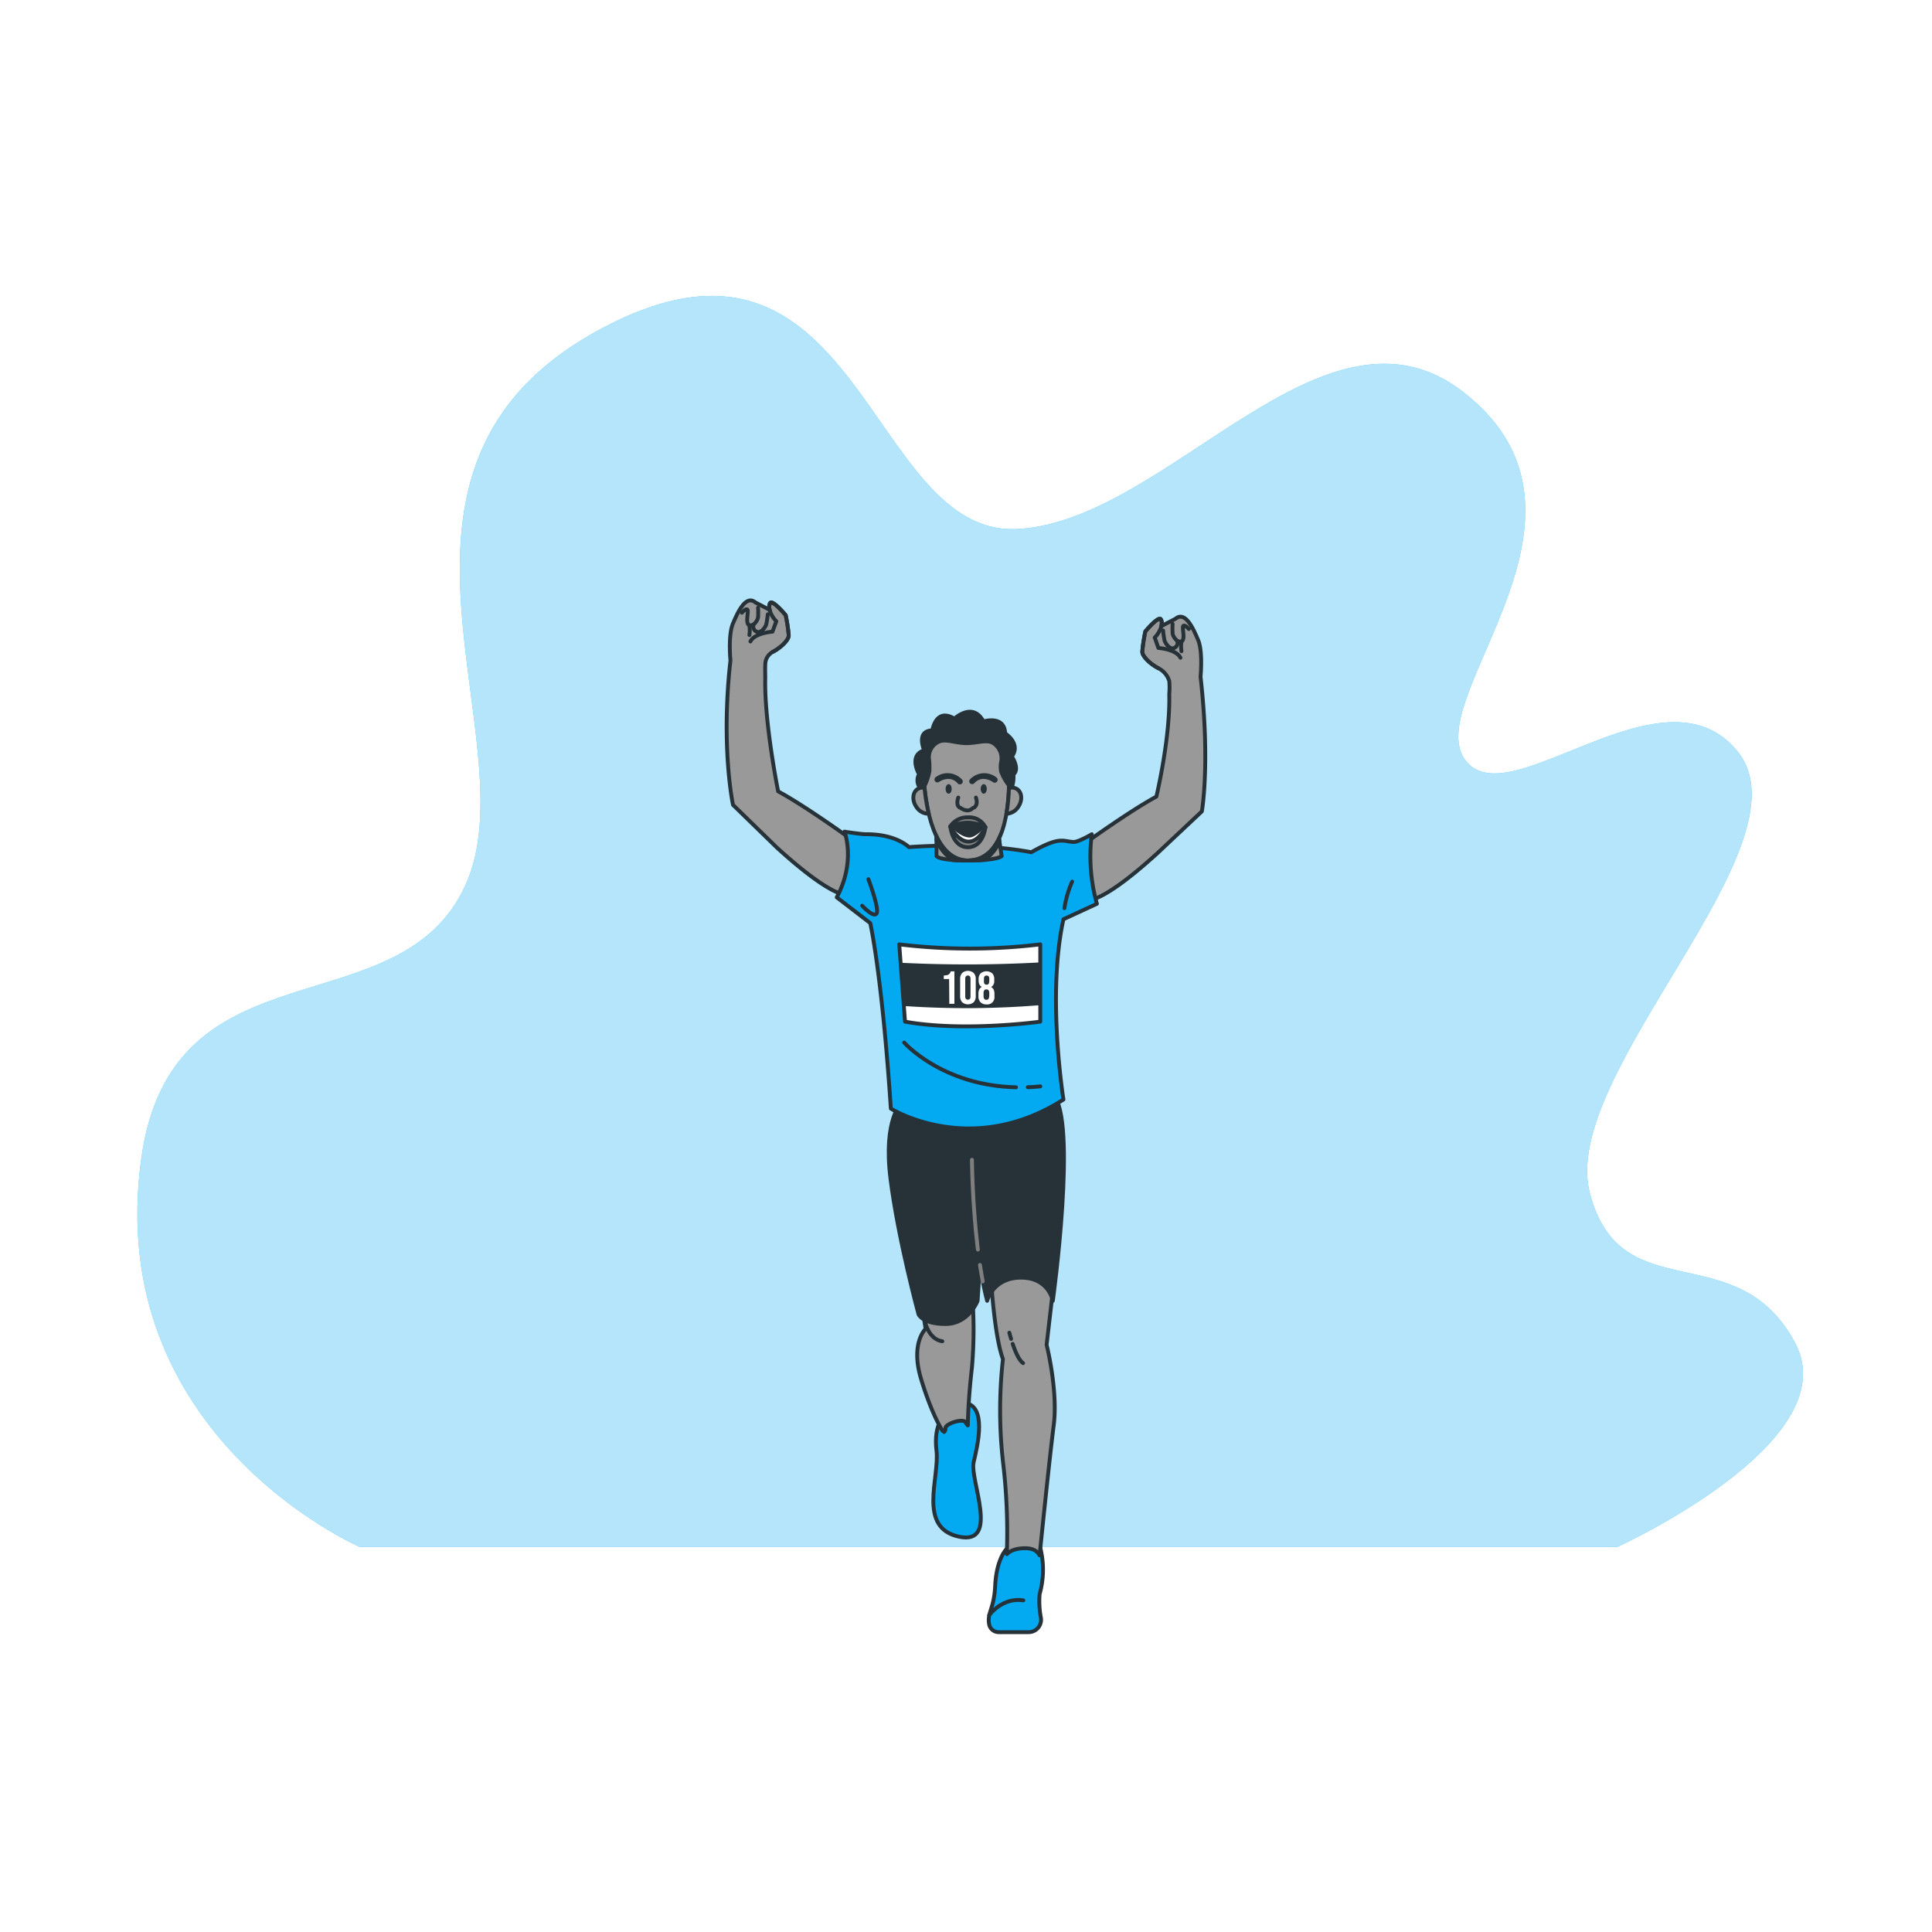<svg class="animated" id="freepik_stories-finish-line" xmlns="http://www.w3.org/2000/svg" viewBox="0 0 500 500" version="1.1" xmlns:xlink="http://www.w3.org/1999/xlink" xmlns:svgjs="http://svgjs.com/svgjs"><style>svg#freepik_stories-finish-line:not(.animated) .animable {opacity: 0;}svg#freepik_stories-finish-line.animated #freepik--background-simple--inject-35 {animation: 1s 1 forwards cubic-bezier(.36,-0.01,.5,1.38) slideUp;animation-delay: 0s;}svg#freepik_stories-finish-line.animated #freepik--Cloud--inject-35 {animation: 1s 1 forwards cubic-bezier(.36,-0.01,.5,1.38) slideLeft;animation-delay: 0.2s;opacity: 0}svg#freepik_stories-finish-line.animated #freepik--Gate--inject-35 {animation: 1s 1 forwards cubic-bezier(.36,-0.01,.5,1.38) zoomIn;animation-delay: -0.1s;opacity: 0}svg#freepik_stories-finish-line.animated #freepik--Floor--inject-35 {animation: 1s 1 forwards cubic-bezier(.36,-0.01,.5,1.38) slideUp;animation-delay: -0.2s;opacity: 0}svg#freepik_stories-finish-line.animated #freepik--character-1--inject-35 {animation: 1s 1 forwards cubic-bezier(.36,-0.01,.5,1.38) slideRight;animation-delay: 0.3s;opacity: 0}svg#freepik_stories-finish-line.animated #freepik--character-2--inject-35 {animation: 1s 1 forwards cubic-bezier(.36,-0.01,.5,1.38) slideUp;animation-delay: 0s;}svg#freepik_stories-finish-line.animated #freepik--character-3--inject-35 {animation: 1s 1 forwards cubic-bezier(.36,-0.01,.5,1.38) slideLeft;animation-delay: 0.2s;opacity: 0}svg#freepik_stories-finish-line.animated #freepik--finish-line--inject-35 {animation: 1s 1 forwards cubic-bezier(.36,-0.01,.5,1.38) zoomOut;animation-delay: 0.2s;opacity: 0}            @keyframes slideUp {                0% {                    opacity: 0;                    transform: translateY(30px);                }                100% {                    opacity: 1;                    transform: inherit;                }            }                    @keyframes slideLeft {                0% {                    opacity: 0;                    transform: translateX(-30px);                }                100% {                    opacity: 1;                    transform: translateX(0);                }            }                    @keyframes zoomIn {                0% {                    opacity: 0;                    transform: scale(0.5);                }                100% {                    opacity: 1;                    transform: scale(1);                }            }                    @keyframes slideRight {                0% {                    opacity: 0;                    transform: translateX(30px);                }                100% {                    opacity: 1;                    transform: translateX(0);                }            }                    @keyframes zoomOut {                0% {                    opacity: 0;                    transform: scale(1.5);                }                100% {                    opacity: 1;                    transform: scale(1);                }            }        </style><g id="freepik--background-simple--inject-35" class="animable" style="transform-origin: 251.085px 238.468px;"><path d="M93,400.29S26.55,371.42,36.58,299.71c7.94-56.8,66.71-33,83.86-70.58s-31.81-108.19,35.05-144c67.36-36.11,68.81,54.07,108,51.78s79.29-63.69,115.43-35.28c40.45,31.79-10.71,78.35,0,94.67s51.38-25.87,70.8-1.78-46.25,83.22-38.3,114.14,38.21,10.54,53.21,39c13.5,25.59-46.08,52.69-46.08,52.69H93" style="fill: #03A9F1; transform-origin: 251.085px 238.468px;" id="elzpzim7p7ki" class="animable"></path><g id="el1h85hrylfde"><path d="M93,400.29S26.55,371.42,36.58,299.71c7.94-56.8,66.71-33,83.86-70.58s-31.81-108.19,35.05-144c67.36-36.11,68.81,54.07,108,51.78s79.29-63.69,115.43-35.28c40.45,31.79-10.71,78.35,0,94.67s51.38-25.87,70.8-1.78-46.25,83.22-38.3,114.14,38.21,10.54,53.21,39c13.5,25.59-46.08,52.69-46.08,52.69H93" style="fill: rgb(255, 255, 255); opacity: 0.7; transform-origin: 251.085px 238.468px;" class="animable" id="elknpl3i1xnvs"></path></g></g><g id="freepik--Cloud--inject-35" class="animable" style="transform-origin: 242.874px 171.637px;"><path d="M341.77,132.34h58.48a2.37,2.37,0,0,0,1.69-4.05,7.22,7.22,0,0,0-3.53-1.64,2.34,2.34,0,0,1-1.79-1.91c-.68-4-3.37-14.11-13.45-14.32a15.91,15.91,0,0,0-15,8.74,2.39,2.39,0,0,1-2.92,1.16c-1.89-.68-4.8-.83-7.17,3a2.4,2.4,0,0,1-2.72,1.07,7.29,7.29,0,0,0-8.27,2.41,2.29,2.29,0,0,1-2.09.91,19.86,19.86,0,0,0-3.36-.15C338.55,127.72,338.71,132.34,341.77,132.34Z" style="fill: none; stroke: rgb(38, 50, 56); stroke-linecap: round; stroke-linejoin: round; transform-origin: 371.018px 121.37px;" id="elcxcaqn6n7gj" class="animable"></path><path d="M152.69,250.2H192.6a1.62,1.62,0,0,0,1.16-2.76,5,5,0,0,0-2.41-1.12,1.59,1.59,0,0,1-1.22-1.31c-.46-2.76-2.3-9.63-9.18-9.77a10.84,10.84,0,0,0-10.26,6,1.65,1.65,0,0,1-2,.79c-1.29-.47-3.27-.57-4.89,2.06a1.64,1.64,0,0,1-1.86.73,5,5,0,0,0-5.64,1.64,1.59,1.59,0,0,1-1.43.63,12.21,12.21,0,0,0-2.29-.1A1.62,1.62,0,0,0,152.69,250.2Z" style="fill: none; stroke: rgb(38, 50, 56); stroke-linecap: round; stroke-linejoin: round; transform-origin: 172.728px 242.713px;" id="elklisnmlfxm" class="animable"></path><path d="M86.78,126.88H177c3.26,0,5-4,2.62-6.24a11.4,11.4,0,0,0-5.44-2.53,3.6,3.6,0,0,1-2.77-2.94c-1-6.26-5.2-21.77-20.75-22.09-13.92-.28-20.54,8.46-23.18,13.48a3.69,3.69,0,0,1-4.51,1.79c-2.91-1-7.4-1.27-11.06,4.66a3.7,3.7,0,0,1-4.19,1.64c-3.26-1-8.74-1.47-12.76,3.72a3.53,3.53,0,0,1-3.23,1.41,30.67,30.67,0,0,0-5.17-.23C81.8,119.77,82.05,126.88,86.78,126.88Z" style="fill: none; stroke: rgb(38, 50, 56); stroke-linecap: round; stroke-linejoin: round; transform-origin: 131.917px 109.977px;" id="elxto75f6jl8s" class="animable"></path></g><g id="freepik--Gate--inject-35" class="animable" style="transform-origin: 250.02px 275.25px;"><path d="M429.71,400.28H377.13a5.53,5.53,0,0,1-5.53-5.52V247.86a5.53,5.53,0,0,0-1.75-4l-30.44-28.46a5.5,5.5,0,0,0-3.77-1.49H163.18a5.52,5.52,0,0,0-3.83,1.54l-29.26,28.16a5.51,5.51,0,0,0-1.69,4V394.76a5.53,5.53,0,0,1-5.53,5.52H70.29a5.52,5.52,0,0,1-5.52-5.52V220.47a5.53,5.53,0,0,1,1.69-4l67.26-64.7a5.51,5.51,0,0,1,3.82-1.55H360.75a5.55,5.55,0,0,1,3.77,1.49l69,64.49a5.49,5.49,0,0,1,1.75,4V394.76A5.52,5.52,0,0,1,429.71,400.28Z" style="fill: #03A9F1; stroke: rgb(38, 50, 56); stroke-linecap: round; stroke-linejoin: round; transform-origin: 250.02px 275.25px;" id="elp66yz12msqo" class="animable"></path><rect x="64.77" y="260.01" width="15.91" height="15.91" style="fill: rgb(255, 255, 255); stroke: rgb(38, 50, 56); stroke-linecap: round; stroke-linejoin: round; transform-origin: 72.725px 267.965px;" id="eluj0art1q1k8" class="animable"></rect><rect x="96.58" y="260.01" width="15.91" height="15.91" style="fill: rgb(255, 255, 255); stroke: rgb(38, 50, 56); stroke-linecap: round; stroke-linejoin: round; transform-origin: 104.535px 267.965px;" id="elhwqgn6vc6m9" class="animable"></rect><rect x="80.68" y="275.92" width="15.91" height="15.91" style="fill: rgb(255, 255, 255); stroke: rgb(38, 50, 56); stroke-linecap: round; stroke-linejoin: round; transform-origin: 88.635px 283.875px;" id="eld2d7qt6s199" class="animable"></rect><rect x="112.49" y="275.92" width="15.91" height="15.91" style="fill: rgb(255, 255, 255); stroke: rgb(38, 50, 56); stroke-linecap: round; stroke-linejoin: round; transform-origin: 120.445px 283.875px;" id="elpyywsjqptvl" class="animable"></rect><rect x="64.77" y="291.82" width="15.91" height="15.91" style="fill: rgb(255, 255, 255); stroke: rgb(38, 50, 56); stroke-linecap: round; stroke-linejoin: round; transform-origin: 72.725px 299.775px;" id="elehaupbhfbo" class="animable"></rect><rect x="96.58" y="291.82" width="15.91" height="15.91" style="fill: rgb(255, 255, 255); stroke: rgb(38, 50, 56); stroke-linecap: round; stroke-linejoin: round; transform-origin: 104.535px 299.775px;" id="elwk34x208lmq" class="animable"></rect><rect x="80.68" y="307.73" width="15.91" height="15.91" style="fill: rgb(255, 255, 255); stroke: rgb(38, 50, 56); stroke-linecap: round; stroke-linejoin: round; transform-origin: 88.635px 315.685px;" id="elt5yp813tghe" class="animable"></rect><rect x="112.49" y="307.73" width="15.91" height="15.91" style="fill: rgb(255, 255, 255); stroke: rgb(38, 50, 56); stroke-linecap: round; stroke-linejoin: round; transform-origin: 120.445px 315.685px;" id="ela4tt5l80mja" class="animable"></rect><rect x="64.77" y="323.64" width="15.91" height="15.91" style="fill: rgb(255, 255, 255); stroke: rgb(38, 50, 56); stroke-linecap: round; stroke-linejoin: round; transform-origin: 72.725px 331.595px;" id="el082jpanvv16" class="animable"></rect><rect x="96.58" y="323.64" width="15.91" height="15.91" style="fill: rgb(255, 255, 255); stroke: rgb(38, 50, 56); stroke-linecap: round; stroke-linejoin: round; transform-origin: 104.535px 331.595px;" id="elgovkro296bj" class="animable"></rect><rect x="80.68" y="339.54" width="15.91" height="15.91" style="fill: rgb(255, 255, 255); stroke: rgb(38, 50, 56); stroke-linecap: round; stroke-linejoin: round; transform-origin: 88.635px 347.495px;" id="el3li96v5rmd1" class="animable"></rect><rect x="112.49" y="339.54" width="15.91" height="15.91" style="fill: rgb(255, 255, 255); stroke: rgb(38, 50, 56); stroke-linecap: round; stroke-linejoin: round; transform-origin: 120.445px 347.495px;" id="elr491cnboz4b" class="animable"></rect><rect x="64.77" y="355.45" width="15.91" height="15.91" style="fill: rgb(255, 255, 255); stroke: rgb(38, 50, 56); stroke-linecap: round; stroke-linejoin: round; transform-origin: 72.725px 363.405px;" id="elft592h9kcx5" class="animable"></rect><rect x="96.58" y="355.45" width="15.91" height="15.91" style="fill: rgb(255, 255, 255); stroke: rgb(38, 50, 56); stroke-linecap: round; stroke-linejoin: round; transform-origin: 104.535px 363.405px;" id="el4qzindxxfrb" class="animable"></rect><rect x="80.68" y="260.01" width="15.91" height="15.91" style="fill: rgb(38, 50, 56); stroke: rgb(38, 50, 56); stroke-linecap: round; stroke-linejoin: round; transform-origin: 88.635px 267.965px;" id="eltupy1yhg4c" class="animable"></rect><rect x="112.49" y="260.01" width="15.91" height="15.91" style="fill: rgb(38, 50, 56); stroke: rgb(38, 50, 56); stroke-linecap: round; stroke-linejoin: round; transform-origin: 120.445px 267.965px;" id="elayat3qp9net" class="animable"></rect><rect x="64.77" y="275.92" width="15.91" height="15.91" style="fill: rgb(38, 50, 56); stroke: rgb(38, 50, 56); stroke-linecap: round; stroke-linejoin: round; transform-origin: 72.725px 283.875px;" id="elpjnp4hzsf3i" class="animable"></rect><rect x="96.58" y="275.92" width="15.91" height="15.91" style="fill: rgb(38, 50, 56); stroke: rgb(38, 50, 56); stroke-linecap: round; stroke-linejoin: round; transform-origin: 104.535px 283.875px;" id="elrvlk8kai3y" class="animable"></rect><rect x="80.68" y="291.82" width="15.91" height="15.91" style="fill: rgb(38, 50, 56); stroke: rgb(38, 50, 56); stroke-linecap: round; stroke-linejoin: round; transform-origin: 88.635px 299.775px;" id="elw8rcflbqd7j" class="animable"></rect><rect x="112.49" y="291.82" width="15.91" height="15.91" style="fill: rgb(38, 50, 56); stroke: rgb(38, 50, 56); stroke-linecap: round; stroke-linejoin: round; transform-origin: 120.445px 299.775px;" id="el0dizlli9rpiq" class="animable"></rect><rect x="64.77" y="307.73" width="15.91" height="15.91" style="fill: rgb(38, 50, 56); stroke: rgb(38, 50, 56); stroke-linecap: round; stroke-linejoin: round; transform-origin: 72.725px 315.685px;" id="elzmbg0rnpcba" class="animable"></rect><rect x="96.58" y="307.73" width="15.91" height="15.91" style="fill: rgb(38, 50, 56); stroke: rgb(38, 50, 56); stroke-linecap: round; stroke-linejoin: round; transform-origin: 104.535px 315.685px;" id="el24ssuk740jj" class="animable"></rect><rect x="80.68" y="323.64" width="15.91" height="15.91" style="fill: rgb(38, 50, 56); stroke: rgb(38, 50, 56); stroke-linecap: round; stroke-linejoin: round; transform-origin: 88.635px 331.595px;" id="elqbbbdg9b4bb" class="animable"></rect><rect x="112.49" y="323.64" width="15.91" height="15.91" style="fill: rgb(38, 50, 56); stroke: rgb(38, 50, 56); stroke-linecap: round; stroke-linejoin: round; transform-origin: 120.445px 331.595px;" id="eluqmtonjbn9e" class="animable"></rect><rect x="64.77" y="339.54" width="15.91" height="15.91" style="fill: rgb(38, 50, 56); stroke: rgb(38, 50, 56); stroke-linecap: round; stroke-linejoin: round; transform-origin: 72.725px 347.495px;" id="el3ypgwbjm1xp" class="animable"></rect><rect x="96.58" y="339.54" width="15.91" height="15.91" style="fill: rgb(38, 50, 56); stroke: rgb(38, 50, 56); stroke-linecap: round; stroke-linejoin: round; transform-origin: 104.535px 347.495px;" id="ellu0r0szqamf" class="animable"></rect><rect x="80.68" y="355.45" width="15.91" height="15.91" style="fill: rgb(38, 50, 56); stroke: rgb(38, 50, 56); stroke-linecap: round; stroke-linejoin: round; transform-origin: 88.635px 363.405px;" id="elm7g8sujy92" class="animable"></rect><rect x="112.49" y="355.45" width="15.91" height="15.91" style="fill: rgb(38, 50, 56); stroke: rgb(38, 50, 56); stroke-linecap: round; stroke-linejoin: round; transform-origin: 120.445px 363.405px;" id="ele9bd07pascd" class="animable"></rect><rect x="371.6" y="260.01" width="15.91" height="15.91" style="fill: rgb(255, 255, 255); stroke: rgb(38, 50, 56); stroke-linecap: round; stroke-linejoin: round; transform-origin: 379.555px 267.965px;" id="ellyi6nwj2e3" class="animable"></rect><rect x="403.42" y="260.01" width="15.91" height="15.91" style="fill: rgb(255, 255, 255); stroke: rgb(38, 50, 56); stroke-linecap: round; stroke-linejoin: round; transform-origin: 411.375px 267.965px;" id="el86p82qxeuq4" class="animable"></rect><rect x="387.51" y="275.92" width="15.91" height="15.91" style="fill: rgb(255, 255, 255); stroke: rgb(38, 50, 56); stroke-linecap: round; stroke-linejoin: round; transform-origin: 395.465px 283.875px;" id="elwhmkxezrs1" class="animable"></rect><rect x="419.32" y="275.92" width="15.91" height="15.91" style="fill: rgb(255, 255, 255); stroke: rgb(38, 50, 56); stroke-linecap: round; stroke-linejoin: round; transform-origin: 427.275px 283.875px;" id="elu3xc0i6bok8" class="animable"></rect><rect x="371.6" y="291.82" width="15.91" height="15.91" style="fill: rgb(255, 255, 255); stroke: rgb(38, 50, 56); stroke-linecap: round; stroke-linejoin: round; transform-origin: 379.555px 299.775px;" id="elwmyh1dsmrr" class="animable"></rect><rect x="403.42" y="291.82" width="15.91" height="15.91" style="fill: rgb(255, 255, 255); stroke: rgb(38, 50, 56); stroke-linecap: round; stroke-linejoin: round; transform-origin: 411.375px 299.775px;" id="el4ailab9b7l8" class="animable"></rect><rect x="387.51" y="307.73" width="15.91" height="15.91" style="fill: rgb(255, 255, 255); stroke: rgb(38, 50, 56); stroke-linecap: round; stroke-linejoin: round; transform-origin: 395.465px 315.685px;" id="ell3uayh7lnja" class="animable"></rect><rect x="419.32" y="307.73" width="15.91" height="15.91" style="fill: rgb(255, 255, 255); stroke: rgb(38, 50, 56); stroke-linecap: round; stroke-linejoin: round; transform-origin: 427.275px 315.685px;" id="ella9j3g45zp" class="animable"></rect><rect x="371.6" y="323.64" width="15.91" height="15.91" style="fill: rgb(255, 255, 255); stroke: rgb(38, 50, 56); stroke-linecap: round; stroke-linejoin: round; transform-origin: 379.555px 331.595px;" id="elv7jgheiob4" class="animable"></rect><rect x="403.42" y="323.64" width="15.91" height="15.91" style="fill: rgb(255, 255, 255); stroke: rgb(38, 50, 56); stroke-linecap: round; stroke-linejoin: round; transform-origin: 411.375px 331.595px;" id="elxql9j40bwjs" class="animable"></rect><rect x="387.51" y="339.54" width="15.91" height="15.91" style="fill: rgb(255, 255, 255); stroke: rgb(38, 50, 56); stroke-linecap: round; stroke-linejoin: round; transform-origin: 395.465px 347.495px;" id="elgibfzja9e6l" class="animable"></rect><rect x="419.32" y="339.54" width="15.91" height="15.91" style="fill: rgb(255, 255, 255); stroke: rgb(38, 50, 56); stroke-linecap: round; stroke-linejoin: round; transform-origin: 427.275px 347.495px;" id="elxf5ysltesjb" class="animable"></rect><rect x="371.6" y="355.45" width="15.91" height="15.91" style="fill: rgb(255, 255, 255); stroke: rgb(38, 50, 56); stroke-linecap: round; stroke-linejoin: round; transform-origin: 379.555px 363.405px;" id="eln7q9nox2og" class="animable"></rect><rect x="403.42" y="355.45" width="15.91" height="15.91" style="fill: rgb(255, 255, 255); stroke: rgb(38, 50, 56); stroke-linecap: round; stroke-linejoin: round; transform-origin: 411.375px 363.405px;" id="elyywwj04dith" class="animable"></rect><rect x="387.51" y="260.01" width="15.91" height="15.91" style="fill: rgb(38, 50, 56); stroke: rgb(38, 50, 56); stroke-linecap: round; stroke-linejoin: round; transform-origin: 395.465px 267.965px;" id="elctmzzuiuzm7" class="animable"></rect><rect x="419.32" y="260.01" width="15.91" height="15.91" style="fill: rgb(38, 50, 56); stroke: rgb(38, 50, 56); stroke-linecap: round; stroke-linejoin: round; transform-origin: 427.275px 267.965px;" id="elpae85vj1gs" class="animable"></rect><rect x="371.6" y="275.92" width="15.91" height="15.91" style="fill: rgb(38, 50, 56); stroke: rgb(38, 50, 56); stroke-linecap: round; stroke-linejoin: round; transform-origin: 379.555px 283.875px;" id="elem1au0hruh7" class="animable"></rect><rect x="403.42" y="275.92" width="15.91" height="15.91" style="fill: rgb(38, 50, 56); stroke: rgb(38, 50, 56); stroke-linecap: round; stroke-linejoin: round; transform-origin: 411.375px 283.875px;" id="el5t0jpz1xyuu" class="animable"></rect><rect x="387.51" y="291.82" width="15.91" height="15.91" style="fill: rgb(38, 50, 56); stroke: rgb(38, 50, 56); stroke-linecap: round; stroke-linejoin: round; transform-origin: 395.465px 299.775px;" id="elte0s2aymbwe" class="animable"></rect><rect x="419.32" y="291.82" width="15.91" height="15.91" style="fill: rgb(38, 50, 56); stroke: rgb(38, 50, 56); stroke-linecap: round; stroke-linejoin: round; transform-origin: 427.275px 299.775px;" id="el8lcsqwmr1lk" class="animable"></rect><rect x="371.6" y="307.73" width="15.91" height="15.91" style="fill: rgb(38, 50, 56); stroke: rgb(38, 50, 56); stroke-linecap: round; stroke-linejoin: round; transform-origin: 379.555px 315.685px;" id="el896yzg32vvo" class="animable"></rect><rect x="403.42" y="307.73" width="15.91" height="15.91" style="fill: rgb(38, 50, 56); stroke: rgb(38, 50, 56); stroke-linecap: round; stroke-linejoin: round; transform-origin: 411.375px 315.685px;" id="elcxaymcnnv2b" class="animable"></rect><rect x="387.51" y="323.64" width="15.91" height="15.91" style="fill: rgb(38, 50, 56); stroke: rgb(38, 50, 56); stroke-linecap: round; stroke-linejoin: round; transform-origin: 395.465px 331.595px;" id="eln6c34k3027m" class="animable"></rect><rect x="419.32" y="323.64" width="15.91" height="15.91" style="fill: rgb(38, 50, 56); stroke: rgb(38, 50, 56); stroke-linecap: round; stroke-linejoin: round; transform-origin: 427.275px 331.595px;" id="ellfo9npmt2" class="animable"></rect><rect x="371.6" y="339.54" width="15.91" height="15.91" style="fill: rgb(38, 50, 56); stroke: rgb(38, 50, 56); stroke-linecap: round; stroke-linejoin: round; transform-origin: 379.555px 347.495px;" id="elupe2rfev45p" class="animable"></rect><rect x="403.42" y="339.54" width="15.91" height="15.91" style="fill: rgb(38, 50, 56); stroke: rgb(38, 50, 56); stroke-linecap: round; stroke-linejoin: round; transform-origin: 411.375px 347.495px;" id="el4t8nwlz0vrv" class="animable"></rect><rect x="387.51" y="355.45" width="15.91" height="15.91" style="fill: rgb(38, 50, 56); stroke: rgb(38, 50, 56); stroke-linecap: round; stroke-linejoin: round; transform-origin: 395.465px 363.405px;" id="elhwzo3uj1hs9" class="animable"></rect><rect x="419.32" y="355.45" width="15.91" height="15.91" style="fill: rgb(38, 50, 56); stroke: rgb(38, 50, 56); stroke-linecap: round; stroke-linejoin: round; transform-origin: 427.275px 363.405px;" id="el3eokkza1ve8" class="animable"></rect><path d="M232.59,178.68l-5.31,1.13v-3.6c4.29-.91,5.82-2.16,7-5.55l3.42-.72v32.33l-5.08,1.08Z" style="fill: rgb(255, 255, 255); transform-origin: 232.49px 186.645px;" id="elrtfw5uj0nod" class="animable"></path><path d="M243.59,193.34v-17c0-5.18,2.73-8.71,7.71-9.77s7.72,1.31,7.72,6.49v17c0,5.18-2.73,8.71-7.72,9.77S243.59,198.52,243.59,193.34Zm10.35-1.87V173.82c0-2.31-1-3-2.64-2.63s-2.63,1.44-2.63,3.75v17.65c0,2.31,1,3,2.63,2.63S253.94,193.78,253.94,191.47Z" style="fill: rgb(255, 255, 255); transform-origin: 251.305px 183.2px;" id="elr2thjknjqur" class="animable"></path><path d="M262.45,164.67l5.08-1.08v13.63l6.47-15,5.08-1.08L273,174.29l6.15,19.16-5.31,1.13-4.3-13.5-2,4.54v10.3L262.45,197Z" style="fill: rgb(255, 255, 255); transform-origin: 270.8px 179.07px;" id="el4meovf1fhn" class="animable"></path></g><g id="freepik--Floor--inject-35" class="animable" style="transform-origin: 250px 422.706px;"><path d="M418.5,400.29H93C58.86,411.8,36.29,426.52,105,435c124.67,15.35,284,15.35,312-14.65C425.22,411.53,424.13,405.05,418.5,400.29Z" style="fill: rgb(153, 153, 153); transform-origin: 241.638px 422.711px;" id="el8zd3uf9k1sj" class="animable"></path><line x1="316.89" y1="405.84" x2="456.78" y2="445" style="fill: none; stroke: rgb(38, 50, 56); stroke-linecap: round; stroke-linejoin: round; transform-origin: 386.835px 425.42px;" id="el337lywda6m" class="animable"></line><line x1="297.05" y1="400.29" x2="313.06" y2="404.77" style="fill: none; stroke: rgb(38, 50, 56); stroke-linecap: round; stroke-linejoin: round; transform-origin: 305.055px 402.53px;" id="eldmrv8j1k9sm" class="animable"></line><line x1="352.59" y1="434.98" x2="278.22" y2="400.28" style="fill: none; stroke: rgb(38, 50, 56); stroke-linecap: round; stroke-linejoin: round; transform-origin: 315.405px 417.63px;" id="elkpuz845ohkm" class="animable"></line><line x1="374.07" y1="445" x2="356.1" y2="436.62" style="fill: none; stroke: rgb(38, 50, 56); stroke-linecap: round; stroke-linejoin: round; transform-origin: 365.085px 440.81px;" id="el56qnqcu1emn" class="animable"></line><line x1="268.73" y1="413.33" x2="259.41" y2="400.29" style="fill: none; stroke: rgb(38, 50, 56); stroke-linecap: round; stroke-linejoin: round; transform-origin: 264.07px 406.81px;" id="el4n6ui5p7agx" class="animable"></line><line x1="291.36" y1="445" x2="270.9" y2="416.36" style="fill: none; stroke: rgb(38, 50, 56); stroke-linecap: round; stroke-linejoin: round; transform-origin: 281.13px 430.68px;" id="eliuno46bves" class="animable"></line><line x1="217.06" y1="433.22" x2="240.59" y2="400.29" style="fill: none; stroke: rgb(38, 50, 56); stroke-linecap: round; stroke-linejoin: round; transform-origin: 228.825px 416.755px;" id="elvpe4260n86n" class="animable"></line><line x1="208.64" y1="445" x2="214.04" y2="437.45" style="fill: none; stroke: rgb(38, 50, 56); stroke-linecap: round; stroke-linejoin: round; transform-origin: 211.34px 441.225px;" id="el9fl67pfxsqg" class="animable"></line><line x1="191.97" y1="414.19" x2="221.77" y2="400.29" style="fill: none; stroke: rgb(38, 50, 56); stroke-linecap: round; stroke-linejoin: round; transform-origin: 206.87px 407.24px;" id="elcczh1f9q3vf" class="animable"></line><line x1="125.93" y1="445" x2="186.4" y2="416.79" style="fill: none; stroke: rgb(38, 50, 56); stroke-linecap: round; stroke-linejoin: round; transform-origin: 156.165px 430.895px;" id="ell9stp1dtfxe" class="animable"></line><line x1="88.12" y1="432.43" x2="202.96" y2="400.29" style="fill: none; stroke: rgb(38, 50, 56); stroke-linecap: round; stroke-linejoin: round; transform-origin: 145.54px 416.36px;" id="el8q5m7judq0n" class="animable"></line><line x1="43.22" y1="445" x2="75.49" y2="435.97" style="fill: none; stroke: rgb(38, 50, 56); stroke-linecap: round; stroke-linejoin: round; transform-origin: 59.355px 440.485px;" id="el33pynlk5z4m" class="animable"></line><line x1="43.22" y1="400.29" x2="456.78" y2="400.29" style="fill: none; stroke: rgb(38, 50, 56); stroke-linecap: round; stroke-linejoin: round; transform-origin: 250px 400.29px;" id="elev5ghwwx494" class="animable"></line></g><g id="freepik--character-1--inject-35" class="animable" style="transform-origin: 153.054px 341.491px;"><path d="M173.65,395a2.7,2.7,0,0,1,1.72,2.88c-.16,2.28,2.24,8.61-.28,10-2.85,1.54-7.69,1.36-8.05,0s1.2-3.48,1.08-5.16-1.32-7.21.72-7.69A14.55,14.55,0,0,1,173.65,395Z" style="fill: #03A9F1; stroke: rgb(38, 50, 56); stroke-linecap: round; stroke-linejoin: round; transform-origin: 171.617px 401.892px;" id="elmwtwg8qbqcr" class="animable"></path><path d="M174.15,396.41a1.69,1.69,0,0,0-.53,1c-.18,1.26-.55-1.72-2.66-1.44s-1.4,1.94-1.76,2.07c-.19.08-.23-.56-.35-1.15,0-2.94-.09-8.53-.61-10.95-.72-3.36-1.56-9.36-1.08-11.41,0,0-3.74-4.22-4-18.73H174v14.65s3,3.84,1.8,11.41C174.94,387.36,174.39,393.45,174.15,396.41Z" style="fill: rgb(153, 153, 153); stroke: rgb(38, 50, 56); stroke-linecap: round; stroke-linejoin: round; transform-origin: 169.622px 376.923px;" id="elswze1frbtva" class="animable"></path><path d="M167.52,372.29s.36,4.09,2.64,5" style="fill: none; stroke: rgb(38, 50, 56); stroke-linecap: round; stroke-linejoin: round; transform-origin: 168.84px 374.79px;" id="elz278pnhmqdm" class="animable"></path><path d="M167.14,406.44s2.11-1.86,4.07-1.77" style="fill: none; stroke: rgb(38, 50, 56); stroke-linecap: round; stroke-linejoin: round; transform-origin: 169.175px 405.553px;" id="elb94w9zvxgod" class="animable"></path><path d="M159.42,377.34a8.64,8.64,0,0,1,.43,6.6c-1.2,3.84.6,8.29-1.92,9.85s-9.37.72-7.33-5,1.35-9.49,3.68-10.81A7.73,7.73,0,0,1,159.42,377.34Z" style="fill: #03A9F1; stroke: rgb(38, 50, 56); stroke-linecap: round; stroke-linejoin: round; transform-origin: 155.268px 385.82px;" id="el55uak6k582e" class="animable"></path><path d="M148,341.79l8.4.73,5,4s.27,6.9-2,11.44L158,362.32a12.26,12.26,0,0,1,.72,5.41c-.24,3.24-1.08,5.76-.12,8.53a8,8,0,0,1,.44,3.32,2,2,0,0,0-.31.62c-.45,1.4-1.17-1.44-3-1.26s-1,1.63-1.38,1.65c-1.05-3.19-5.92-18.68-3.77-22.68a19.67,19.67,0,0,1-4.23-8.31A10.63,10.63,0,0,1,148,341.79Z" style="fill: rgb(153, 153, 153); stroke: rgb(38, 50, 56); stroke-linecap: round; stroke-linejoin: round; transform-origin: 153.797px 361.19px;" id="els1g8omc2h9d" class="animable"></path><path d="M150.55,358s.86,2.28,2.23,2.64" style="fill: none; stroke: rgb(38, 50, 56); stroke-linecap: round; stroke-linejoin: round; transform-origin: 151.665px 359.32px;" id="elvmjruol48c" class="animable"></path><path d="M151.88,285.86s-3.1-3.87-.28-6.2c0,0,1.71-7.12,6.6-5.37s4.31,3,4.31,3,5.51.26,5,3.24-1.52,2.72-1.52,2.72,1.49.71.9,3a2.88,2.88,0,0,1-3,2.05Z" style="fill: rgb(38, 50, 56); transform-origin: 158.979px 281.162px;" id="el1lia3g6x8s8i" class="animable"></path><path d="M143.14,305.76a39.9,39.9,0,0,0-4,2.52s.18,1.8-2.79,5-4.42,9.18-4.42,9.18c1.71.63.9,2.79,1,4.78s.9,3.33.48,4.68-1.74.54-1.74.54c-1.8,0-3.06-4.05-3.06-4.05a34.38,34.38,0,0,1,1-11.44A51.07,51.07,0,0,1,134,305.09s3.21-3.73,4.42-4.83c1.46-1.32,6.33-4.71,6.33-4.71L146,305A24.85,24.85,0,0,0,143.14,305.76Z" style="fill: rgb(153, 153, 153); stroke: rgb(38, 50, 56); stroke-linecap: round; stroke-linejoin: round; transform-origin: 137.249px 314.126px;" id="elchgujgaee6" class="animable"></path><path d="M137.92,308.28s-2,.57-2.88-1.92" style="fill: none; stroke: rgb(38, 50, 56); stroke-linecap: round; stroke-linejoin: round; transform-origin: 136.48px 307.348px;" id="el4x4fe70kot7" class="animable"></path><path d="M130.84,325.23a8.62,8.62,0,0,1,.72,2.34c.18,1.27.53,2.59,1.71,1.63" style="fill: none; stroke: rgb(38, 50, 56); stroke-linecap: round; stroke-linejoin: round; transform-origin: 132.055px 327.38px;" id="eldhqwgk9x8oj" class="animable"></path><path d="M172.57,339.63s2.64,5.4,2.52,17.53a11.24,11.24,0,0,1-7.93,0c-3.84-1.68-5.16.12-5.16.12l-.6-4.08s.48-9-7.33-8.41-6.84,7.69-6.84,7.69-3.61-10-.73-14.17S172.57,339.63,172.57,339.63Z" style="fill: rgb(38, 50, 56); stroke: rgb(38, 50, 56); stroke-linecap: round; stroke-linejoin: round; transform-origin: 160.24px 347.314px;" id="eln51vnz4wev" class="animable"></path><path d="M161.87,344.93a15.23,15.23,0,0,1,.49,6.83" style="fill: none; stroke: rgb(127, 127, 127); stroke-linecap: round; stroke-linejoin: round; transform-origin: 162.206px 348.345px;" id="eliysajn8ngl8" class="animable"></path><path d="M160.24,342.52a2.89,2.89,0,0,1,.77.77" style="fill: none; stroke: rgb(127, 127, 127); stroke-linecap: round; stroke-linejoin: round; transform-origin: 160.625px 342.905px;" id="elc6jvxowsmzn" class="animable"></path><path d="M174,300.59s-13-11.52-29.31-5l1.8,29.9-1.08,15.26s3.73-4.09,15.62,0,13,0,13,0l-2.16-24.86Z" style="fill: rgb(117, 117, 117); stroke: rgb(38, 50, 56); stroke-linecap: round; stroke-linejoin: round; transform-origin: 159.36px 318.08px;" id="el07pl8gsphlu5" class="animable"></path><path d="M168.72,320.17l1.08,11.17s-11.71,1-20.17-3.24L149,316.46S156.38,319.54,168.72,320.17Z" style="fill: rgb(255, 255, 255); stroke: rgb(38, 50, 56); stroke-linecap: round; stroke-linejoin: round; transform-origin: 159.4px 323.951px;" id="el03qqxtufxeo6" class="animable"></path><path d="M169.58,329a46.71,46.71,0,0,1-20.05-2.8l-.37-6.73c6.91,3,17,3.4,19.83,3.46Z" style="fill: rgb(38, 50, 56); transform-origin: 159.37px 324.309px;" id="el9bpqryy4pm6" class="animable"></path><path d="M162.81,292.76s.33,7-4,7c-5.52,0-5.21-6.31-5.21-6.31Z" style="fill: rgb(153, 153, 153); stroke: rgb(38, 50, 56); stroke-linecap: round; stroke-linejoin: round; transform-origin: 158.206px 296.26px;" id="el5240h1ha7vj" class="animable"></path><path d="M163.48,285.58s.21,6.15-.78,7.75-3.72,3.94-5.84,3.94-4.76-2.94-4.92-4.1,0-8.87,0-8.87.32-6,4.92-6S163.52,281.92,163.48,285.58Z" style="fill: rgb(153, 153, 153); stroke: rgb(38, 50, 56); stroke-linecap: round; stroke-linejoin: round; transform-origin: 157.684px 287.785px;" id="elixdtz96ua" class="animable"></path><path d="M151.92,286a1.14,1.14,0,0,0-.94-.15c-.71.23-1,1.26-.67,2.3a2,2,0,0,0,1.57,1.49C151.88,288.42,151.9,287.07,151.92,286Z" style="fill: rgb(153, 153, 153); stroke: rgb(38, 50, 56); stroke-linecap: round; stroke-linejoin: round; transform-origin: 151.047px 287.724px;" id="el4mamm6jgcwm" class="animable"></path><path d="M159.15,286.11c0,.37.19.68.42.68s.43-.31.43-.68-.19-.67-.43-.67S159.15,285.74,159.15,286.11Z" style="fill: rgb(38, 50, 56); transform-origin: 159.575px 286.115px;" id="elbf8b5u66hcs" class="animable"></path><path d="M154.29,286c0,.37.2.67.43.67s.43-.3.43-.67-.19-.68-.43-.68S154.29,285.64,154.29,286Z" style="fill: rgb(38, 50, 56); transform-origin: 154.72px 285.995px;" id="el3wukystwnky" class="animable"></path><path d="M155.85,284.61s-1.4-1.25-2.51-.67" style="fill: none; stroke: rgb(38, 50, 56); stroke-linecap: round; stroke-linejoin: round; transform-origin: 154.595px 284.198px;" id="elruhy39i813h" class="animable"></path><path d="M158.22,284.61s1.41-1.25,2.51-.67" style="fill: none; stroke: rgb(38, 50, 56); stroke-linecap: round; stroke-linejoin: round; transform-origin: 159.475px 284.198px;" id="ell3cr854ssre" class="animable"></path><path d="M158.22,291.74a4.19,4.19,0,0,0-3.25,0" style="fill: none; stroke: rgb(38, 50, 56); stroke-linecap: round; stroke-linejoin: round; stroke-width: 0.75px; transform-origin: 156.595px 291.576px;" id="elzcd3dr0h2in" class="animable"></path><path d="M168.36,310c.92,3.79,2,9.46,2,9.46L166,315.67s-1.68-4.67-3.21-6.08c-.59-.54-1.11-3.56-1.92-3.2s-.09,1.89-.09,1.89a11.29,11.29,0,0,0-1.9.54c-.54.27-1.89,5.59-1.26,6s1.35-1.26,1.72.72,3.78,3.78,3.78,3.78,5.76,8.11,8.28,9.46,5.23,2.07,6-5a43.37,43.37,0,0,0-.81-13.6s1.6-7.68-2.64-9.67S167.35,305.84,168.36,310Z" style="fill: rgb(153, 153, 153); stroke: rgb(38, 50, 56); stroke-linecap: round; stroke-linejoin: round; transform-origin: 167.533px 314.917px;" id="el33q509qn0cc" class="animable"></path><line x1="173.05" y1="321.97" x2="170.08" y2="319.15" style="fill: none; stroke: rgb(38, 50, 56); stroke-linecap: round; stroke-linejoin: round; transform-origin: 171.565px 320.56px;" id="el6kseo9m8qu5" class="animable"></line><line x1="162.51" y1="309.36" x2="160.8" y2="308.28" style="fill: none; stroke: rgb(38, 50, 56); stroke-linecap: round; stroke-linejoin: round; transform-origin: 161.655px 308.82px;" id="elzn9kqo1m3wk" class="animable"></line><path d="M175.09,310.84a4,4,0,0,1-2.52,1.75" style="fill: rgb(255, 255, 255); stroke: rgb(38, 50, 56); stroke-linecap: round; stroke-linejoin: round; transform-origin: 173.83px 311.715px;" id="elsflfu6vcm6h" class="animable"></path><path d="M156.59,285.89s-.52,2.65-1.23,3,.1,1.11.49,1.23,1.8.18,1.6-.29" style="fill: none; stroke: rgb(38, 50, 56); stroke-linecap: round; stroke-linejoin: round; stroke-width: 0.75px; transform-origin: 156.274px 288.048px;" id="elafmc5iip7ov" class="animable"></path><polygon points="151.94 284.3 153.9 280.37 156.08 280.76 159.99 280.11 161.65 281.79 162.51 282.21 163.49 286.11 164.58 283.11 164.17 279.79 159.99 277.2 156.43 276.1 152.84 278.69 151.6 281.6 151.06 282.96 151.94 284.3" style="fill: rgb(38, 50, 56); transform-origin: 157.82px 281.105px;" id="elcvxnpv7a1f" class="animable"></polygon><path d="M164.79,285.68a1.3,1.3,0,0,0-1.3.43c0,.69,0,2-.05,3.26a.39.39,0,0,0,.11.06c.71.24,1.57-.41,1.91-1.45S165.5,285.91,164.79,285.68Z" style="fill: rgb(153, 153, 153); stroke: rgb(38, 50, 56); stroke-linecap: round; stroke-linejoin: round; transform-origin: 164.52px 287.562px;" id="elg63p5jb1ihn" class="animable"></path><path d="M162.7,293.33c-1,1.61-3.72,3.94-5.84,3.94a5,5,0,0,1-3-1.41,5.43,5.43,0,0,0,1.73,2.84,3.09,3.09,0,0,0,1.23.28c2.09,0,4.78-2.26,5.8-3.87a13.52,13.52,0,0,0,.15-2A1.23,1.23,0,0,1,162.7,293.33Z" style="fill: rgb(38, 50, 56); transform-origin: 158.315px 296.045px;" id="elwc5h181c6" class="animable"></path></g><g id="freepik--character-2--inject-35" class="animable" style="transform-origin: 249.992px 288.897px;"><path d="M244.68,365.88s-3.18,2.52-2.32,9.52-5,20,5.86,22.3c10.64,2.25,2.69-14.8,3.76-19.3s3.51-14.75-2.43-15.34Z" style="fill: #03A9F1; stroke: rgb(38, 50, 56); stroke-linecap: round; stroke-linejoin: round; transform-origin: 247.688px 380.482px;" id="eltnnf2ibzxl" class="animable"></path><path d="M244.34,370.59a1.21,1.21,0,0,0,.34-.94c-.13-1.19,4.7-2.75,5.25-1.5a2.11,2.11,0,0,0,.55.74c0-1.68.19-7.53,1.05-14.89a113.83,113.83,0,0,0,0-19.77l-13.15,2.42,1.17,7.25s-4,3.66-1.17,13,5.5,13.33,5.5,13.33A4.27,4.27,0,0,0,244.34,370.59Z" style="fill: rgb(153, 153, 153); stroke: rgb(38, 50, 56); stroke-linecap: round; stroke-linejoin: round; transform-origin: 244.664px 352.41px;" id="el6tzayntmhmo" class="animable"></path><path d="M233.47,285.15s-5,4.25-3,20,7.25,35,7.25,35,1,2.5,7,2.5,8.28-6,8.28-6l1.72-25.5V288.23Z" style="fill: rgb(38, 50, 56); stroke: rgb(38, 50, 56); stroke-linecap: round; stroke-linejoin: round; transform-origin: 242.359px 313.9px;" id="elr73jlq1i3bp" class="animable"></path><path d="M239.41,342.12s.91,4.5,4.46,5" style="fill: none; stroke: rgb(38, 50, 56); stroke-linecap: round; stroke-linejoin: round; transform-origin: 241.64px 344.62px;" id="elg47v832a8ct" class="animable"></path><path d="M258.46,422.4h7.76a3.21,3.21,0,0,0,3.16-3.75,22.5,22.5,0,0,1-.33-6.09,23.23,23.23,0,0,0,.21-11.86h-8.63s-2.75,2.53-3.08,9.7c-.28,6-2.09,6.86-1.57,9.94A2.5,2.5,0,0,0,258.46,422.4Z" style="fill: #03A9F1; stroke: rgb(38, 50, 56); stroke-linecap: round; stroke-linejoin: round; transform-origin: 262.908px 411.55px;" id="el1y4vgtse5um" class="animable"></path><path d="M273,329.56s-11.77-6.33-16.44,2.5c0,0,.83,13.84,3,19.67a120.64,120.64,0,0,0,0,26.5,152.52,152.52,0,0,1,1,24c.72-.76,2.11-1.55,4.79-1.55,2.13,0,3.19.85,3.7,1.85.63-6.16,2.67-26.09,3.65-33.65,1.16-9-1.84-20.84-1.84-20.84Z" style="fill: rgb(153, 153, 153); stroke: rgb(38, 50, 56); stroke-linecap: round; stroke-linejoin: round; transform-origin: 264.78px 364.947px;" id="elh57hzv0ly4" class="animable"></path><path d="M251.53,289.15s-.81,29.25,3.94,47.5c0,0,1.5-6,8.75-6s8.25,6,8.25,6,6.5-47,0-53.5Z" style="fill: rgb(38, 50, 56); stroke: rgb(38, 50, 56); stroke-linecap: round; stroke-linejoin: round; transform-origin: 263.418px 309.9px;" id="elrcv257fo6f" class="animable"></path><path d="M262.07,347.78c.65,1.93,1.62,4.26,2.7,5" style="fill: none; stroke: rgb(38, 50, 56); stroke-linecap: round; stroke-linejoin: round; transform-origin: 263.42px 350.28px;" id="el5gdm6ajfsxd" class="animable"></path><path d="M261.22,344.9s.16.66.45,1.61" style="fill: none; stroke: rgb(38, 50, 56); stroke-linecap: round; stroke-linejoin: round; transform-origin: 261.445px 345.705px;" id="el8hdiceh4nb6" class="animable"></path><path d="M253.61,327.37c.22,1.45.47,2.88.73,4.26" style="fill: none; stroke: rgb(127, 127, 127); stroke-linecap: round; stroke-linejoin: round; transform-origin: 253.975px 329.5px;" id="el13k28tdg37z" class="animable"></path><path d="M251.54,300.15a232.48,232.48,0,0,0,1.53,23.23" style="fill: none; stroke: rgb(127, 127, 127); stroke-linecap: round; stroke-linejoin: round; transform-origin: 252.305px 311.765px;" id="el1xu1pzchuj" class="animable"></path><path d="M219.11,216.36s-10.85-7.83-17.73-11.56c0,0-3.64-18.05-3.33-29.45,0,0-.06-2.49,0-3.32A3.72,3.72,0,0,1,200,168.7c1.59-.79,4.12-2.85,4.12-4.27a42,42,0,0,0-.79-5.23s-3.33-4-4-3.16a2.22,2.22,0,0,0-.1,1.81l-3.7-1.92c-2.53-2.11-4.59,2.48-5.86,5.49s-.63,9.5-.63,9.5c-2.54,22.48.66,37.38.66,37.38l11.37,11.07c14.41,13.14,18.05,12.19,18.05,12.19C223.23,226.65,219.11,216.36,219.11,216.36Z" style="fill: rgb(153, 153, 153); stroke: rgb(38, 50, 56); stroke-linecap: round; stroke-linejoin: round; transform-origin: 204.502px 193.484px;" id="el3db456ei8aj" class="animable"></path><path d="M200,168.7c1.59-.79,4.12-2.85,4.12-4.27a42,42,0,0,0-.79-5.23s-3.33-4-4-3.16,0,3.16,1.58,4.75l-1,2.69s-4.59.31-5.7,2.53" style="fill: none; stroke: rgb(38, 50, 56); stroke-linecap: round; stroke-linejoin: round; transform-origin: 199.165px 162.312px;" id="eludkc1obpmwa" class="animable"></path><path d="M192,158.57s1-1.19,1.42-.79-.63,3.56.48,4,2.21-1.26,2.29-2.05a23.77,23.77,0,0,0,0-2.46" style="fill: none; stroke: rgb(38, 50, 56); stroke-linecap: round; stroke-linejoin: round; transform-origin: 194.111px 159.561px;" id="el7vwulh7quhy" class="animable"></path><path d="M195.05,161.63a1.39,1.39,0,0,0,.63,1.77c1.12.74,2.37-1,2.61-1.77a18.69,18.69,0,0,0,.4-2.66" style="fill: none; stroke: rgb(38, 50, 56); stroke-linecap: round; stroke-linejoin: round; transform-origin: 196.815px 161.275px;" id="el1f6y7obae8b" class="animable"></path><path d="M193.94,161.81a8.78,8.78,0,0,1,0,2.54" style="fill: none; stroke: rgb(38, 50, 56); stroke-linecap: round; stroke-linejoin: round; transform-origin: 193.986px 163.08px;" id="elk5m5lmek1b" class="animable"></path><path d="M281.54,217.72s10.91-7.86,17.73-11.56c0,0,3.64-15.2,3.33-26.6a18.49,18.49,0,0,0,0-3.32,5.55,5.55,0,0,0-2.86-3.33c-1.59-.79-4.12-2.85-4.12-4.27a42,42,0,0,1,.79-5.23s3.33-4,4-3.16a2.22,2.22,0,0,1,.1,1.81l3.7-1.92c2.53-2.11,4.59,2.48,5.86,5.49s.63,9.5.63,9.5c2.54,22.48.34,34.86.34,34.86l-11.42,10.74c-14.41,13.14-18,12.19-18,12.19C277.42,228,281.54,217.72,281.54,217.72Z" style="fill: rgb(153, 153, 153); stroke: rgb(38, 50, 56); stroke-linecap: round; stroke-linejoin: round; transform-origin: 295.828px 196.269px;" id="elu2xo7xks3pd" class="animable"></path><path d="M299.75,172.91c-1.59-.79-4.12-2.85-4.12-4.27a42,42,0,0,1,.79-5.23s3.33-4,4-3.16,0,3.16-1.58,4.75l.95,2.69s4.59.31,5.7,2.53" style="fill: none; stroke: rgb(38, 50, 56); stroke-linecap: round; stroke-linejoin: round; transform-origin: 300.56px 166.522px;" id="el68asrb3he6l" class="animable"></path><path d="M307.66,162.78s-1-1.19-1.42-.79.63,3.56-.48,4-2.21-1.27-2.29-2.06a23.77,23.77,0,0,1,0-2.46" style="fill: none; stroke: rgb(38, 50, 56); stroke-linecap: round; stroke-linejoin: round; transform-origin: 305.549px 163.766px;" id="eld2c6mwjmvoq" class="animable"></path><path d="M304.65,165.84a1.39,1.39,0,0,1-.63,1.77c-1.12.74-2.37-1-2.61-1.77a18.49,18.49,0,0,1-.4-2.66" style="fill: none; stroke: rgb(38, 50, 56); stroke-linecap: round; stroke-linejoin: round; transform-origin: 302.885px 165.485px;" id="elcm8f75msnc9" class="animable"></path><path d="M305.76,166a8.71,8.71,0,0,0,0,2.53" style="fill: none; stroke: rgb(38, 50, 56); stroke-linecap: round; stroke-linejoin: round; transform-origin: 305.714px 167.265px;" id="elnkrf6plzwsg" class="animable"></path><path d="M225.22,238.9s3,13,5.33,48c0,0,20.67,13,44.67-2.34,0,0-4.34-27,0-46.66l8.66-4a45.44,45.44,0,0,1-1.33-18s-3.4,2-4.67,2c-2.82-.08-3.33-1.67-11,2.66,0,0-12.35-2.68-31.66-1.33,0,0-3.27-3.38-11-3.33-1.43,0-5.67-.67-5.67-.67s3,7.67-2,17Z" style="fill: #03A9F1; stroke: rgb(38, 50, 56); stroke-linecap: round; stroke-linejoin: round; transform-origin: 250.215px 253.636px;" id="el01aaa0c9awc5" class="animable"></path><path d="M232.72,244.4a152.59,152.59,0,0,0,36.5,0v20s-19.75,2.75-35,0Z" style="fill: rgb(255, 255, 255); stroke: rgb(38, 50, 56); stroke-linecap: round; stroke-linejoin: round; transform-origin: 250.97px 255.011px;" id="el37mkjxlat2c" class="animable"></path><path d="M233.07,249.16l.84,11.19a235.21,235.21,0,0,0,35.31-.22V249.07A345.2,345.2,0,0,1,233.07,249.16Z" style="fill: rgb(38, 50, 56); transform-origin: 251.145px 254.989px;" id="el7uue9mtm1wa" class="animable"></path><path d="M224.74,227.52s2.88,7.63,2.13,8.88-3.75-2-3.75-2" style="fill: none; stroke: rgb(38, 50, 56); stroke-linecap: round; stroke-linejoin: round; transform-origin: 225.057px 232.103px;" id="elkbno81hzqi" class="animable"></path><path d="M277.47,228.17a27.2,27.2,0,0,0-2,6.85" style="fill: #03A9F1; stroke: rgb(38, 50, 56); stroke-linecap: round; stroke-linejoin: round; transform-origin: 276.47px 231.595px;" id="elbntq9h7pe9" class="animable"></path><path d="M266,281.36c1.05,0,2.13-.11,3.23-.21" style="fill: none; stroke: rgb(38, 50, 56); stroke-linecap: round; stroke-linejoin: round; transform-origin: 267.615px 281.255px;" id="elol381mximri" class="animable"></path><path d="M234,269.82s9.8,11.13,28.92,11.57" style="fill: none; stroke: rgb(38, 50, 56); stroke-linecap: round; stroke-linejoin: round; transform-origin: 248.46px 275.605px;" id="el76v55hb9ax" class="animable"></path><path d="M245.63,253.38h-1.38v-.93a3.61,3.61,0,0,0,.9-.1,1.12,1.12,0,0,0,.55-.32,1.83,1.83,0,0,0,.36-.64H247v8.4h-1.32Z" style="fill: rgb(255, 255, 255); transform-origin: 245.625px 255.59px;" id="elj9hs46l1eup" class="animable"></path><path d="M249,259.36a2.22,2.22,0,0,1-.52-1.56v-4.42a2.22,2.22,0,0,1,.52-1.56,2.28,2.28,0,0,1,3,0,2.18,2.18,0,0,1,.52,1.56v4.42a2.18,2.18,0,0,1-.52,1.56,2.28,2.28,0,0,1-3,0Zm2.17-1.48V253.3c0-.55-.23-.83-.68-.83s-.69.28-.69.83v4.58c0,.55.23.83.69.83S251.17,258.43,251.17,257.88Z" style="fill: rgb(255, 255, 255); transform-origin: 250.5px 255.59px;" id="eloqhd9c1kjx" class="animable"></path><path d="M253.76,259.38a2.09,2.09,0,0,1-.54-1.55v-.74a2.34,2.34,0,0,1,.21-1,1.43,1.43,0,0,1,.66-.67v0a1.4,1.4,0,0,1-.62-.63,2.36,2.36,0,0,1-.2-1v-.34a2.12,2.12,0,0,1,.52-1.55,2.37,2.37,0,0,1,3,0,2.12,2.12,0,0,1,.52,1.55v.34a1.74,1.74,0,0,1-.81,1.66v0a1.52,1.52,0,0,1,.66.67,2.49,2.49,0,0,1,.2,1v.74a1.86,1.86,0,0,1-2.06,2.08A2.07,2.07,0,0,1,253.76,259.38Zm2.27-1.62V257c0-.63-.25-.95-.74-.95s-.75.32-.75.95v.8c0,.63.25.95.75.95S256,258.39,256,257.76Zm0-3.79v-.66q0-.84-.69-.84c-.47,0-.7.28-.7.84V254c0,.56.23.84.7.84S256,254.53,256,254Z" style="fill: rgb(255, 255, 255); transform-origin: 255.295px 255.659px;" id="elyirpyfrkwli" class="animable"></path><path d="M242.36,211.83v9.73s.45,1.14,8.17,1.14,8.71-1.14,8.71-1.14l-1.51-9.73Z" style="fill: rgb(153, 153, 153); stroke: rgb(38, 50, 56); stroke-linecap: round; stroke-linejoin: round; transform-origin: 250.8px 217.265px;" id="elxz79x80zaxk" class="animable"></path><path d="M238.54,205a3.68,3.68,0,0,1-1.25-4.62s-2.66-4.75,1.25-6.5c0,0-1.94-4.83,2.34-5.34,0,0,1.08-5.83,6.08-3.16,0,0,4.77-4.25,7.8.75,0,0,5.45-1.5,5.87,3.41,0,0,4.08,2.71,1.83,6.27,0,0,2,3.07.33,4.82,0,0,.34,3.84-2.16,5.5S238.54,205,238.54,205Z" style="fill: rgb(38, 50, 56); transform-origin: 249.931px 195.176px;" id="ela0etvl243l7" class="animable"></path><path d="M261.15,202.33c-.06,5.74-.87,20.37-10.62,20.37-9,0-11-14.55-11.38-20.37-.28-4.6-.27-15.13,10.5-15.13C262.4,187.2,261.2,197.58,261.15,202.33Z" style="fill: rgb(153, 153, 153); stroke: rgb(38, 50, 56); stroke-linecap: round; stroke-linejoin: round; transform-origin: 250.14px 204.95px;" id="elogdaok4rha" class="animable"></path><path d="M239.27,203.9a2.37,2.37,0,0,0-1.84.33c-1.28.87-1.42,2.92-.29,4.57a3.75,3.75,0,0,0,3.21,1.8A51.16,51.16,0,0,1,239.27,203.9Z" style="fill: rgb(153, 153, 153); stroke: rgb(38, 50, 56); stroke-linecap: round; stroke-linejoin: round; transform-origin: 238.362px 207.219px;" id="eli7x7gpnyb4" class="animable"></path><path d="M249.65,187.2c-10.77,0-10.78,10.53-10.5,15.13,0,.58.09,1.26.17,2a14.39,14.39,0,0,0,1.71-4.67,20.9,20.9,0,0,0-.11-3.33,3.88,3.88,0,0,1,2.19-3.9c1.67-.79,4.1.4,7,.4s5.12-1,6.67-.09a4.19,4.19,0,0,1,1.85,4.24,7.8,7.8,0,0,0-.05,2.76,13.66,13.66,0,0,0,2.5,4.26c0-.61,0-1.18,0-1.67C261.2,197.58,262.4,187.2,249.65,187.2Z" style="fill: rgb(38, 50, 56); transform-origin: 250.12px 195.765px;" id="el4c4jgbs6psq" class="animable"></path><path d="M248,206.41s-.87,2.2.65,2.71c0,0,1.75,1.38,3.13,0,0,0,1.53-.32.8-2.71" style="fill: none; stroke: rgb(38, 50, 56); stroke-linecap: round; stroke-linejoin: round; transform-origin: 250.265px 208.072px;" id="eln1ric4zpfz8" class="animable"></path><path d="M246.29,204.17c0,.68-.35,1.24-.78,1.24s-.79-.56-.79-1.24.35-1.24.79-1.24S246.29,203.48,246.29,204.17Z" style="fill: rgb(38, 50, 56); transform-origin: 245.505px 204.17px;" id="elgsxp0d4q4ad" class="animable"></path><path d="M255.38,204.17c0,.68-.36,1.24-.79,1.24s-.79-.56-.79-1.24.35-1.24.79-1.24S255.38,203.48,255.38,204.17Z" style="fill: rgb(38, 50, 56); transform-origin: 254.59px 204.17px;" id="elsx7tsomu7la" class="animable"></path><path d="M255,214.05s-1.6,3.76-4.37,3.76-4.72-3.91-4.72-3.91a12.56,12.56,0,0,1,4.55-1A11.15,11.15,0,0,1,255,214.05Z" style="fill: rgb(38, 50, 56); stroke: rgb(38, 50, 56); stroke-linecap: round; stroke-linejoin: round; transform-origin: 250.455px 215.355px;" id="elxbwfzxtxprh" class="animable"></path><path d="M255,214.05a4.61,4.61,0,0,0-4.41-2.52,5.3,5.3,0,0,0-4.68,2.37,12.56,12.56,0,0,1,4.55-1A11.15,11.15,0,0,1,255,214.05Z" style="fill: rgb(133, 133, 133); stroke: rgb(38, 50, 56); stroke-linecap: round; stroke-linejoin: round; transform-origin: 250.455px 212.785px;" id="el5sloizg9jmi" class="animable"></path><path d="M250.93,216.75c-2.3,0-5-2.85-5-2.85s1.94,3.91,4.72,3.91,4.37-3.76,4.37-3.76S252.51,216.75,250.93,216.75Z" style="fill: rgb(255, 255, 255); transform-origin: 250.475px 215.855px;" id="elchai2by0046" class="animable"></path><path d="M250.66,217.81c-2.78,0-4.72-3.91-4.72-3.91s.5,5.36,4.55,5.36,4.54-5.21,4.54-5.21S253.43,217.81,250.66,217.81Z" style="fill: rgb(133, 133, 133); stroke: rgb(38, 50, 56); stroke-linecap: round; stroke-linejoin: round; transform-origin: 250.485px 216.58px;" id="elu2eliehbi7" class="animable"></path><path d="M248.41,203a.75.75,0,0,1-.56-.25c-2-2.31-4.71-.48-4.82-.4a.75.75,0,0,1-.86-1.23,5.07,5.07,0,0,1,6.81.64.74.74,0,0,1-.07,1.05A.73.73,0,0,1,248.41,203Z" style="fill: rgb(38, 50, 56); transform-origin: 245.509px 201.548px;" id="elgxfrf9js7m6" class="animable"></path><path d="M251.58,202.93a.79.79,0,0,1-.52-.2.75.75,0,0,1,0-1.06,5.07,5.07,0,0,1,6.82-.46.75.75,0,0,1-.89,1.21h0c-.12-.08-2.75-2-4.84.27A.71.71,0,0,1,251.58,202.93Z" style="fill: rgb(38, 50, 56); transform-origin: 254.512px 201.519px;" id="elymummn6vnjm" class="animable"></path><path d="M242.36,216.46v1a12,12,0,0,0,4.19,5.11c1,.08,2.34.13,4,.13C246.65,222.7,244.07,220,242.36,216.46Z" style="fill: rgb(38, 50, 56); stroke: rgb(38, 50, 56); stroke-miterlimit: 10; transform-origin: 246.455px 219.58px;" id="elw3z77ij4tb8" class="animable"></path><path d="M258.54,217c-1.56,3.26-4.05,5.67-8,5.67,1.72,0,3.09-.06,4.21-.14a10.61,10.61,0,0,0,3.91-4.79Z" style="fill: rgb(38, 50, 56); stroke: rgb(38, 50, 56); stroke-miterlimit: 10; transform-origin: 254.6px 219.835px;" id="elxt7wtksh5sr" class="animable"></path><path d="M263.24,204.23a2.51,2.51,0,0,0-2.13-.27,48.25,48.25,0,0,1-.65,6.64,3.81,3.81,0,0,0,3.07-1.8C264.65,207.15,264.52,205.1,263.24,204.23Z" style="fill: rgb(153, 153, 153); stroke: rgb(38, 50, 56); stroke-linecap: round; stroke-linejoin: round; transform-origin: 262.376px 207.218px;" id="elmabdh5156rj" class="animable"></path><path d="M256,418s3.38-4.69,8.84-3.83" style="fill: none; stroke: rgb(38, 50, 56); stroke-linecap: round; stroke-linejoin: round; transform-origin: 260.42px 416.032px;" id="elg1z3gpq32fw" class="animable"></path></g><g id="freepik--character-3--inject-35" class="animable" style="transform-origin: 356.343px 318.249px;"><path d="M328.53,390.34a3.65,3.65,0,0,0-2.33,3.89c.22,3.09-3,11.65.38,13.49,3.85,2.08,10.4,1.83,10.89,0s-1.63-4.71-1.47-7,1.79-9.74-1-10.39A19.62,19.62,0,0,0,328.53,390.34Z" style="fill: #03A9F1; stroke: rgb(38, 50, 56); stroke-linecap: round; stroke-linejoin: round; transform-origin: 331.285px 399.627px;" id="el4xe59fyajce" class="animable"></path><path d="M327.86,392.26a10.27,10.27,0,0,0,.71,1.41,3.15,3.15,0,0,1,3.6-2c2.85.37,1.89,2.63,2.37,2.81.26.1.31-.76.48-1.55,0-4,.12-11.54.82-14.81,1-4.55,2.11-12.67,1.46-15.43,0,0,5.06-5.72,5.36-25.34H328.05V357.2s-4.06,5.2-2.44,15.43C326.78,380,327.53,388.25,327.86,392.26Z" style="fill: rgb(255, 255, 255); stroke: rgb(38, 50, 56); stroke-linecap: round; stroke-linejoin: round; transform-origin: 333.944px 365.919px;" id="elgqaqgn7ityo" class="animable"></path><path d="M336.82,359.64s-.49,5.52-3.58,6.82" style="fill: none; stroke: rgb(38, 50, 56); stroke-linecap: round; stroke-linejoin: round; transform-origin: 335.03px 363.05px;" id="el8fxm3gep2nm" class="animable"></path><path d="M347.77,366.46a11.72,11.72,0,0,0-.58,8.93c1.63,5.2-.81,11.21,2.6,13.32s12.67,1,9.91-6.82-1.82-12.83-5-14.62A10.51,10.51,0,0,0,347.77,366.46Z" style="fill: #03A9F1; stroke: rgb(38, 50, 56); stroke-linecap: round; stroke-linejoin: round; transform-origin: 353.388px 377.925px;" id="elbo8ohy9g50a" class="animable"></path><path d="M363.29,318.39l-11.37,1-6.79,5.34a56,56,0,0,0,2.73,15.47l1.79,6a16.52,16.52,0,0,0-1,7.31c.33,4.38,1.46,7.79.16,11.53a11,11,0,0,0-.58,4.5,2.61,2.61,0,0,1,.42.84c.61,1.89,1.58-1.95,4.08-1.71s1.3,2.21,1.87,2.23c1.41-4.32,8-25.26,5.1-30.67,0,0,4.56-5.08,5.71-11.24A14.38,14.38,0,0,0,363.29,318.39Z" style="fill: rgb(255, 255, 255); stroke: rgb(38, 50, 56); stroke-linecap: round; stroke-linejoin: round; transform-origin: 355.397px 344.647px;" id="elrpvt61c9n2r" class="animable"></path><path d="M357.16,341.61s-1.16,3.09-3,3.57" style="fill: none; stroke: rgb(38, 50, 56); stroke-linecap: round; stroke-linejoin: round; transform-origin: 355.66px 343.395px;" id="el2mkf4vbbgs2" class="animable"></path><path d="M330,315.46s-3.57,7.31-3.41,23.72c0,0,5.53,2.27,10.72,0s7,.16,7,.16l.81-5.52s-.65-12.19,9.91-11.37,9.25,10.39,9.25,10.39,4.88-13.48,1-19.16S330,315.46,330,315.46Z" style="fill: #03A9F1; stroke: rgb(38, 50, 56); stroke-linecap: round; stroke-linejoin: round; transform-origin: 346.682px 325.868px;" id="elvtsx3fkl5ol" class="animable"></path><path d="M344.46,322.64c-.69,1.91-1.15,4.83-.66,9.23" style="fill: none; stroke: rgb(38, 50, 56); stroke-linecap: round; stroke-linejoin: round; transform-origin: 344.028px 327.255px;" id="el7dizvs8twk8" class="animable"></path><path d="M346.66,319.38a4,4,0,0,0-1,1" style="fill: none; stroke: rgb(38, 50, 56); stroke-linecap: round; stroke-linejoin: round; transform-origin: 346.16px 319.88px;" id="elbsidtnvboe7" class="animable"></path><path d="M328.05,262.68s17.54-15.59,39.63-6.82l-2.44,40.44,1.46,20.62s-5-5.52-21.11,0-17.54,0-17.54,0L331,283.3Z" style="fill: rgb(38, 50, 56); stroke: rgb(38, 50, 56); stroke-linecap: round; stroke-linejoin: round; transform-origin: 347.865px 286.278px;" id="elvpim3ctb49" class="animable"></path><path d="M335.19,289.15l-1.46,15.11s15.84,1.34,27.29-4.39l.85-15.73S351.88,288.3,335.19,289.15Z" style="fill: rgb(255, 255, 255); stroke: rgb(38, 50, 56); stroke-linecap: round; stroke-linejoin: round; transform-origin: 347.8px 294.268px;" id="elip9pzam05ke" class="animable"></path><path d="M334,301.13a63,63,0,0,0,27.12-3.79l.5-9.1c-9.35,4.07-22.92,4.61-26.82,4.68Z" style="fill: rgb(38, 50, 56); stroke: rgb(38, 50, 56); stroke-linecap: round; stroke-linejoin: round; transform-origin: 347.81px 294.786px;" id="elqwcsfyjvqze" class="animable"></path><path d="M376.24,262.23l6,6.52a69.09,69.09,0,0,1,5.85,16c2.19,9.38,1.34,15.47,1.34,15.47s-1.89,4.54-4.14,5.48c0,0-1.79,1.09-2.36-.73s.53-3.66.65-6.34-1-5.6,1.34-6.45c0,0-1.95-8.17-6-12.43s-3.77-6.7-3.77-6.7l-5.36-3.41Z" style="fill: rgb(255, 255, 255); stroke: rgb(38, 50, 56); stroke-linecap: round; stroke-linejoin: round; transform-origin: 379.691px 284.127px;" id="eltznp5jgl6r" class="animable"></path><path d="M376.85,273.07s2.68.77,3.9-2.6" style="fill: none; stroke: rgb(38, 50, 56); stroke-linecap: round; stroke-linejoin: round; transform-origin: 378.8px 271.808px;" id="ele5l1vw9x1hr" class="animable"></path><path d="M364.44,254.73s9-.78,13.14,7.62c0,0,1.61,5-4.75,9.26l-7.15-1.14Z" style="fill: rgb(38, 50, 56); stroke: rgb(38, 50, 56); stroke-linecap: round; stroke-linejoin: round; transform-origin: 371.101px 263.16px;" id="elmz94fmtwz1" class="animable"></path><path d="M386.42,296a11.59,11.59,0,0,0-1,3.16c-.25,1.71-.71,3.5-2.31,2.2" style="fill: none; stroke: rgb(38, 50, 56); stroke-linecap: round; stroke-linejoin: round; transform-origin: 384.765px 298.903px;" id="eliha5wysersd" class="animable"></path><path d="M324.47,275.75a58.58,58.58,0,0,0-1.09,18.4c1.09,9.5,4.75,8.52,8.16,6.7s11.2-12.8,11.2-12.8,4.63-2.43,5.12-5.11,1.46-.37,2.31-1-1-7.79-1.7-8.16a15.38,15.38,0,0,0-2.56-.73s1-2.07-.12-2.56-2.19,3.17-4.51,4.75-2.43,7.8-2.43,7.8L333,288.18s3.29-7.56,2.68-12.79l-5.08-2.2Z" style="fill: rgb(255, 255, 255); stroke: rgb(38, 50, 56); stroke-linecap: round; stroke-linejoin: round; transform-origin: 336.742px 286.242px;" id="el8woxl8kn0aw" class="animable"></path><line x1="329.34" y1="291.59" x2="331.9" y2="289.15" style="fill: none; stroke: rgb(38, 50, 56); stroke-linecap: round; stroke-linejoin: round; transform-origin: 330.62px 290.37px;" id="el3xabgc43hal" class="animable"></line><line x1="341.28" y1="275.26" x2="345.91" y2="273.07" style="fill: none; stroke: rgb(38, 50, 56); stroke-linecap: round; stroke-linejoin: round; transform-origin: 343.595px 274.165px;" id="ely1qx2t3hn0o" class="animable"></line><path d="M331.83,259.92s-8.33,2.19-8.45,16.93c0,0,8-1.59,12.18.73,0,0,3-4.39,2.07-9.38S331.83,259.92,331.83,259.92Z" style="fill: rgb(38, 50, 56); stroke: rgb(38, 50, 56); stroke-linecap: round; stroke-linejoin: round; transform-origin: 330.594px 268.75px;" id="el51osxrfr3z" class="animable"></path><path d="M343.19,251.21s-.45,9.41,5.41,9.41c7.47,0,7-8.53,7-8.53Z" style="fill: rgb(255, 255, 255); stroke: rgb(38, 50, 56); stroke-linecap: round; stroke-linejoin: round; transform-origin: 349.394px 255.915px;" id="elsq1f3w0nf8" class="animable"></path><path d="M342.28,242.37s-.3,8.31,1.13,10.49,5.39,5.32,8.46,5.32,6.89-4,7.12-5.55,0-12,0-12-.45-8.17-7.12-8.17S342.23,237.42,342.28,242.37Z" style="fill: rgb(255, 255, 255); stroke: rgb(38, 50, 56); stroke-linecap: round; stroke-linejoin: round; transform-origin: 350.673px 245.32px;" id="elk0rm8q4k4f" class="animable"></path><path d="M342.27,243.09a1.77,1.77,0,0,0-1.76-.59c-1,.32-1.37,1.71-.91,3.12s1.62,2.28,2.58,2l.17-.08C342.24,245.73,342.25,244,342.27,243.09Z" style="fill: rgb(255, 255, 255); stroke: rgb(38, 50, 56); stroke-linecap: round; stroke-linejoin: round; transform-origin: 340.877px 245.063px;" id="elxscqpv3t8qm" class="animable"></path><path d="M360.56,242.5a1.66,1.66,0,0,0-1.53.38c0,1.33.05,3.08.06,4.74.91.14,1.94-.7,2.37-2S361.52,242.82,360.56,242.5Z" style="fill: rgb(255, 255, 255); stroke: rgb(38, 50, 56); stroke-linecap: round; stroke-linejoin: round; transform-origin: 360.334px 245.042px;" id="eljd6xarz6pc" class="animable"></path><path d="M357.19,233.23s-.15-4.87-6.52-5.17-7.56,1-8.84-.75c0,0-1.12,3.75,3,3.52,0,0-7,1.13-2.55,11.54,0,0,1.8-6.59,3.6-6.37s8.39.82,10.34-.75c0,0,.22,1.72,2.77,5.4,0,0,2-2.66,1.05-5.32-1-2.85-1.81-4-2.32-5.7C357.27,228.11,357.19,233.23,357.19,233.23Z" style="fill: rgb(38, 50, 56); transform-origin: 350.548px 234.84px;" id="elelaenj0dpl7" class="animable"></path><path d="M348.27,243c0,.55-.29,1-.63,1s-.64-.44-.64-1,.29-1,.64-1S348.27,242.47,348.27,243Z" style="fill: rgb(38, 50, 56); transform-origin: 347.635px 243px;" id="elc24m4gvuun" class="animable"></path><path d="M355.65,243c0,.55-.28,1-.63,1s-.63-.44-.63-1,.28-1,.63-1S355.65,242.47,355.65,243Z" style="fill: rgb(38, 50, 56); transform-origin: 355.02px 243px;" id="el73xiwhj5p2m" class="animable"></path><path d="M345.18,240.53a3.4,3.4,0,0,1,3.92.35c1.72,1.64,1.74-.42,1.74-.42" style="fill: none; stroke: rgb(38, 50, 56); stroke-linecap: round; stroke-linejoin: round; transform-origin: 348.01px 240.79px;" id="elxfibb7n0cx" class="animable"></path><path d="M353.1,240.78s2-1.77,3.57-.94" style="fill: none; stroke: rgb(38, 50, 56); stroke-linecap: round; stroke-linejoin: round; transform-origin: 354.885px 240.199px;" id="elcr2mcdz294" class="animable"></path><path d="M349.78,247.85a1.41,1.41,0,0,1,1.44.5c.63.76,1.7.17,2.65-.54" style="fill: none; stroke: rgb(38, 50, 56); stroke-linecap: round; stroke-linejoin: round; transform-origin: 351.825px 248.258px;" id="elm5k6g7f8h5j" class="animable"></path><path d="M352.48,242.94s-1,.38.63,3.9" style="fill: none; stroke: rgb(38, 50, 56); stroke-linecap: round; stroke-linejoin: round; transform-origin: 352.643px 244.89px;" id="elidoh1tilg5" class="animable"></path><path d="M350.41,251.35a3.66,3.66,0,0,1,2.83,0" style="fill: none; stroke: rgb(38, 50, 56); stroke-linecap: round; stroke-linejoin: round; transform-origin: 351.825px 251.208px;" id="el3kzu5t02u2j" class="animable"></path><path d="M354.39,257.45a5.57,5.57,0,0,1-2.52.73c-3.07,0-7-3.15-8.46-5.32a2.6,2.6,0,0,1-.2-.41,17,17,0,0,0,.23,2.2c1.43,2.16,5.34,5.24,8.38,5.27A6.08,6.08,0,0,0,354.39,257.45Z" style="fill: rgb(38, 50, 56); transform-origin: 348.8px 256.185px;" id="ellfy3s3878sn" class="animable"></path><path d="M331.28,403.32s4.21-.84,5.85,2.79" style="fill: none; stroke: rgb(38, 50, 56); stroke-linecap: round; stroke-linejoin: round; transform-origin: 334.205px 404.673px;" id="el9y0svy1ldtf" class="animable"></path></g><g id="freepik--finish-line--inject-35" class="animable" style="transform-origin: 249.472px 259.58px;"><path d="M454.24,253.8c-.76-1.22-3.88-2.8-10-2.88V228c4.6.06,7.51,1.22,9,2.24a2.16,2.16,0,0,1,.92,1.78Z" style="fill: rgb(153, 153, 153); stroke: rgb(38, 50, 56); stroke-linecap: round; stroke-linejoin: round; transform-origin: 449.24px 240.9px;" id="elfwe1m6p3ait" class="animable"></path><path d="M44.52,273.49s82.1-32.32,83.67,0,33.72-2.09,55.05,0-5.55,36.05,89.75,3.09c82.72-28.61,79.69,20.95,120.77,13.88,32.47-5.59,63.34-28.44,60.48-38l-.18-21.18c.26,13-27.57,32.27-60.3,37.9-41.08,7.07-38.43-43.57-120.77-13.88-88.7,32-68.41-1-89.75-3.09s-53.48,32.31-55.05,0-83.67,0-83.67,0Z" style="fill: rgb(255, 255, 255); stroke: rgb(38, 50, 56); stroke-linecap: round; stroke-linejoin: round; transform-origin: 249.472px 261.22px;" id="elxtke3upr0h" class="animable"></path><path d="M235.69,276.21l.28,1.4-3.16.63,1.18,5.94-1.53.31-2.73-13.74,5.45-1.09.28,1.4-3.92.78,1,5Z" style="fill: rgb(38, 50, 56); transform-origin: 232.85px 277.075px;" id="elugamcsbnhdi" class="animable"></path><path d="M239.24,268.74l3.12,13.65-1.52.35-3.13-13.65Z" style="fill: rgb(38, 50, 56); transform-origin: 240.035px 275.74px;" id="el9ngddaqkvci" class="animable"></path><path d="M247,281.29l-1.35.35-3.52-13.56,1.92-.5,5.68,9-2.54-9.8,1.33-.35L252,280l-1.57.41-6.31-10.06Z" style="fill: rgb(38, 50, 56); transform-origin: 247.065px 274.035px;" id="eldai7eb3zhr9" class="animable"></path><path d="M252.83,265.19l3.85,13.46-1.5.43-3.85-13.46Z" style="fill: rgb(38, 50, 56); transform-origin: 254.005px 272.135px;" id="elc2e711hv3dj" class="animable"></path><path d="M262.42,265.79l.12.37-1.42.43-.13-.43c-.37-1.21-1.05-1.77-2.12-1.44s-1.31,1.18-.95,2.36c.93,3,5.51,1.9,6.67,5.66.63,2,.06,3.65-2,4.28s-3.41-.39-4-2.42l-.24-.76,1.39-.43.26.84c.38,1.2,1.09,1.75,2.16,1.42s1.35-1.19,1-2.39c-.92-3-5.48-1.89-6.65-5.65-.63-2.06-.07-3.64,1.93-4.26S261.8,263.77,262.42,265.79Z" style="fill: rgb(38, 50, 56); transform-origin: 260.549px 270.197px;" id="el158tw45bl67" class="animable"></path><path d="M267.7,268.62l2,6-1.48.5-4.47-13.26,1.48-.5,2,6,3.26-1.1-2-6,1.48-.5L274.45,273l-1.48.49-2-6Z" style="fill: rgb(38, 50, 56); transform-origin: 269.1px 267.44px;" id="eli4oo7yxg1s8" class="animable"></path></g><defs>     <filter id="active" height="200%">         <feMorphology in="SourceAlpha" result="DILATED" operator="dilate" radius="2"></feMorphology>                <feFlood flood-color="#32DFEC" flood-opacity="1" result="PINK"></feFlood>        <feComposite in="PINK" in2="DILATED" operator="in" result="OUTLINE"></feComposite>        <feMerge>            <feMergeNode in="OUTLINE"></feMergeNode>            <feMergeNode in="SourceGraphic"></feMergeNode>        </feMerge>    </filter>    <filter id="hover" height="200%">        <feMorphology in="SourceAlpha" result="DILATED" operator="dilate" radius="2"></feMorphology>                <feFlood flood-color="#ff0000" flood-opacity="0.5" result="PINK"></feFlood>        <feComposite in="PINK" in2="DILATED" operator="in" result="OUTLINE"></feComposite>        <feMerge>            <feMergeNode in="OUTLINE"></feMergeNode>            <feMergeNode in="SourceGraphic"></feMergeNode>        </feMerge>            <feColorMatrix type="matrix" values="0   0   0   0   0                0   1   0   0   0                0   0   0   0   0                0   0   0   1   0 "></feColorMatrix>    </filter></defs></svg>